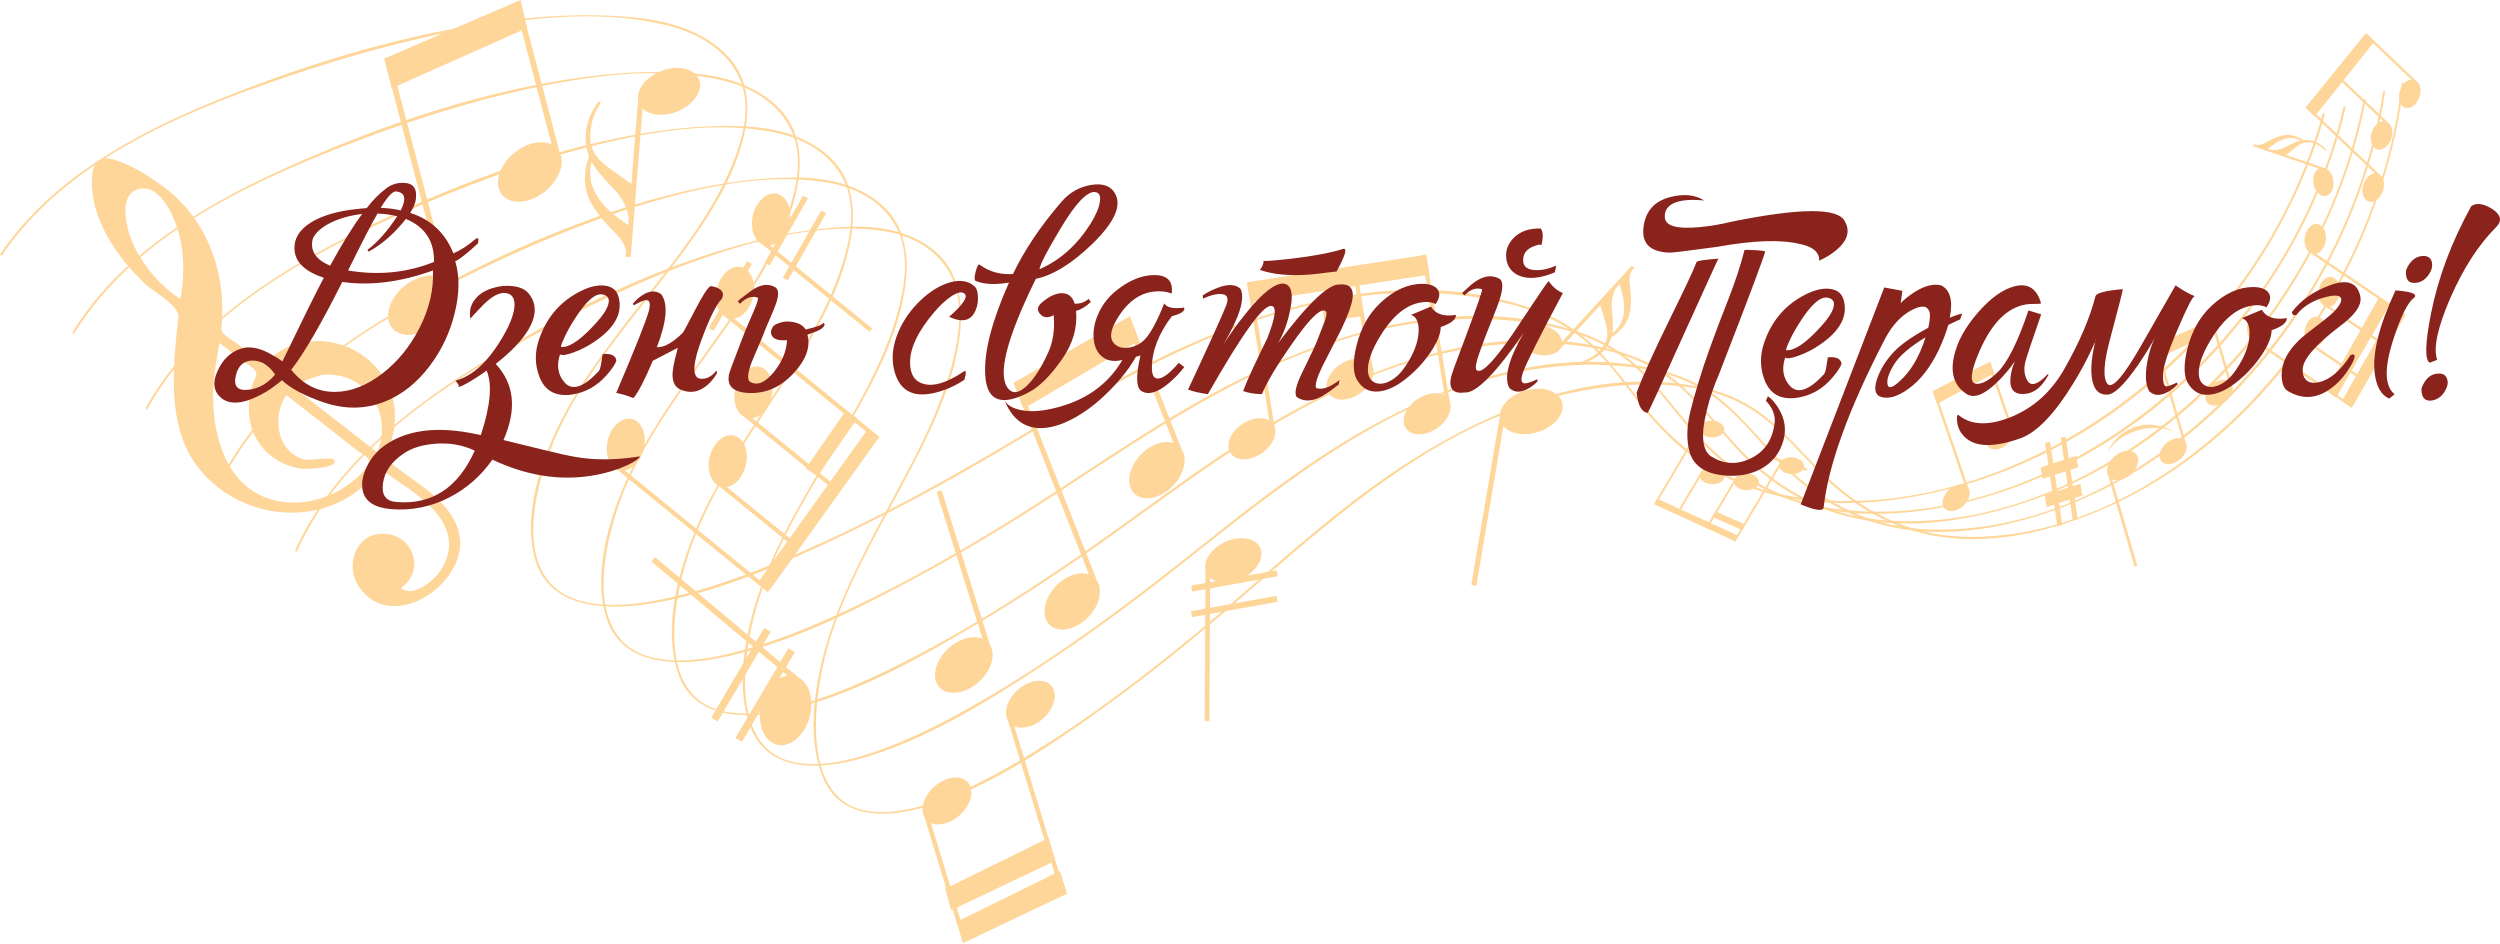 <svg width="1038" height="392" viewBox="0 0 1038 392" fill="none" xmlns="http://www.w3.org/2000/svg">
<path d="M156.57 187.752C145.089 178.81 133.579 169.907 122.083 160.986C120.874 159.723 132.91 155.722 134.311 155.594C139.434 155.131 144.718 156.543 148.943 159.398C158.285 165.712 160.865 177.809 156.57 187.752ZM152.739 193.393C145.592 202.918 132.901 209.119 120.776 208.642C93.229 207.577 86.509 178.116 88.954 156.369C89.483 151.682 90.296 147.042 91.118 142.409C94.476 144.902 97.737 147.511 101.016 150.087C103.509 152.043 107.618 153.395 106.114 156.6C103.603 161.941 102.846 167.732 103.57 173.545C105.005 184.923 114.476 193.624 126.102 194.706C127.51 194.842 141.368 194.238 138.666 190.878C137.549 189.494 128.276 191.424 125.912 190.689C114.685 187.191 112.945 172.542 118.899 164.041C125.079 168.897 131.289 173.734 137.493 178.571C140.945 181.267 144.389 183.963 147.827 186.659C150.36 188.652 155.058 190.315 152.739 193.393ZM75.158 122.934L74.766 124.069C66.016 118.195 59.026 109.98 54.916 100.418C52.517 94.854 48.571 79.895 58.377 78.332C66.405 77.062 71.617 88.694 73.54 94.498C76.566 103.637 76.627 113.51 75.158 122.934ZM190.211 219.791C186.359 207.788 173.146 200.757 163.672 193.335C159.803 190.3 159.808 190.551 161.459 186.169C162.451 183.532 163.199 180.81 163.614 178.039C164.389 172.844 164 167.506 162.183 162.54C154.329 141.153 125.473 133.924 109.661 151.304C105.837 148.282 101.954 145.345 98.089 142.385C96.505 141.168 91.685 138.774 91.914 136.48C92.568 129.874 92.388 123.187 91.283 116.638C88.672 101.109 80.638 86.704 67.555 77.315C61.307 72.829 54.172 68.12 46.604 66.101C39.219 64.139 37.956 70.719 38.123 76.572C38.58 92.334 49.026 107.236 60.203 117.848C63.834 121.299 74.696 126.803 74.08 131.952C73.181 139.429 72.372 146.944 72.192 154.465C71.86 168.401 73.489 183.057 82.518 194.416C101.311 218.079 139.431 219.934 157.541 194.395C167.475 201.906 184.289 210.329 186.285 223.718C187.111 229.253 184.965 234.688 181.325 238.892C178.333 242.34 171.114 247.896 166.4 244.153C176.499 237.46 172.09 222.565 160.046 221.642C147.875 220.716 143.004 234.5 148.924 243.447C162.899 264.568 196.912 240.674 190.211 219.791Z" fill="#FFD699"/>
<path fill-rule="evenodd" clip-rule="evenodd" d="M853.202 197.156C853.533 199.398 853.857 201.65 854.195 203.902C855.715 203.454 857.112 202.941 858.633 202.492C858.349 200.528 858.041 198.447 857.767 196.517L857.562 195.727C856.115 196.211 854.615 196.664 853.202 197.156ZM855.671 181.687L857.656 181.409C858.081 184.353 858.522 187.302 858.951 190.256C860.077 189.956 861.03 189.57 862.121 189.271C862.357 190.861 862.594 192.465 862.828 194.063C861.748 194.391 860.713 194.742 859.657 195.076C859.991 197.323 860.32 199.573 860.647 201.825C861.644 201.594 862.813 201.086 863.827 200.865C864.064 202.499 864.307 204.136 864.544 205.773C863.49 206.115 862.458 206.469 861.381 206.793C861.81 209.75 862.246 212.714 862.678 215.671L860.604 215.921C860.197 213.097 859.776 210.269 859.367 207.432C857.87 207.906 856.386 208.378 854.923 208.872C855.371 211.952 855.829 215.029 856.277 218.097L854.205 218.395C853.776 215.443 853.345 212.494 852.905 209.55C851.848 209.856 850.744 210.286 849.735 210.535C849.499 208.898 849.253 207.26 849.021 205.628C850.069 205.283 851.115 204.931 852.185 204.604C851.858 202.345 851.518 200.093 851.194 197.833C850.088 198.129 849.135 198.518 848.02 198.816C847.789 197.225 847.552 195.642 847.318 194.049C848.332 193.681 849.457 193.372 850.489 193.01C850.028 189.931 849.583 186.852 849.13 183.775L851.193 183.486C851.632 186.435 852.061 189.386 852.499 192.335C853.991 191.858 855.477 191.381 856.938 190.9C856.491 187.864 856.041 184.82 855.599 181.787L855.671 181.687Z" fill="#FFD699"/>
<path d="M669.511 138.36L669.522 137.861C669.984 134.662 669.497 131.447 669.233 128.23C669.005 125.472 669.354 122.485 670.946 119.603L672.404 118.021C673.416 121.24 674.419 124.619 674.341 127.961C674.283 131.33 673.593 135.034 669.511 138.36ZM668.749 140.916L669.088 139.982L670.027 139.386C672.357 137.736 674.437 135.494 675.577 133.136C676.763 130.674 677.106 128.011 677.153 125.474C677.202 122.994 676.941 120.408 676.666 117.917C676.459 116.088 676.55 114.318 677.484 112.48L678.54 111.335L677.459 110.382L648.601 141.811C648.242 139.029 645.322 136.31 641.256 135.264C636.368 134.01 631.689 135.646 630.792 138.923C629.912 142.198 633.152 145.885 638.042 147.14C642.38 148.26 646.553 147.098 648.054 144.535L664.419 126.708C665.032 128.84 665.682 130.82 666.302 132.919C667.234 136.104 668.214 139.632 666.166 143.01C664.02 146.553 660.42 148.886 657.464 149.904L656.831 150.308L658.663 150.315C660.543 149.624 662.375 148.679 664.08 147.292C666.485 145.326 668.019 142.998 668.749 140.916Z" fill="#FFD699"/>
<path d="M245.569 67.252L246.03 67.844C248.41 71.974 251.922 75.286 255.178 78.814C257.966 81.82 260.277 85.609 261.059 90.347L260.819 93.465C256.69 90.594 252.432 87.535 249.466 83.59C246.465 79.594 243.867 74.687 245.569 67.252ZM244.131 63.626L244.597 64.991L244.046 66.496C242.841 70.452 242.464 74.88 243.302 78.616C244.172 82.523 246.188 85.922 248.463 88.926C250.681 91.857 253.341 94.642 255.948 97.305C257.848 99.253 259.366 101.394 259.956 104.349L259.776 106.609L261.9 106.769L266.788 45.028C269.75 47.944 275.642 48.56 281.334 46.247C288.181 43.458 292.142 37.47 290.174 32.874C288.211 28.273 281.067 26.819 274.22 29.608C268.148 32.076 264.351 37.069 264.94 41.369L262.164 76.391C259.504 74.448 256.933 72.69 254.3 70.798C250.293 67.901 245.934 64.633 245.227 58.917C244.486 52.923 246.551 47.07 249.061 43.303L249.43 42.271C248.387 41.681 247.651 43.298 247.286 43.875C245.733 46.316 244.459 49.008 243.741 52.123C242.742 56.514 243.08 60.557 244.131 63.626Z" fill="#FFD699"/>
<path d="M738.807 192.468L719.872 224.471L720.581 224.874L738.823 194.049C739.355 195.545 741.306 196.719 743.694 196.843C746.563 196.983 748.969 195.54 749.07 193.621C749.177 191.697 746.926 190.019 744.057 189.87C741.519 189.745 739.333 190.875 738.807 192.468Z" fill="#FFD699"/>
<path d="M705.687 177.23L686.741 209.235L687.461 209.641L705.703 178.806C706.237 180.315 708.192 181.489 710.577 181.602C713.443 181.75 715.849 180.302 715.95 178.378C716.044 176.454 713.8 174.778 710.937 174.637C708.393 174.512 706.213 175.629 705.687 177.23Z" fill="#FFD699"/>
<path d="M720.03 199.165L708.682 218.344L709.405 218.748L720.049 200.741C720.58 202.243 722.54 203.417 724.92 203.537C727.784 203.676 730.192 202.236 730.296 200.313C730.397 198.39 728.156 196.713 725.291 196.565C722.743 196.442 720.567 197.559 720.03 199.165Z" fill="#FFD699"/>
<path d="M705.828 196.655L696.648 212.173L697.357 212.579L705.841 198.236C706.373 199.732 708.328 200.911 710.713 201.032C713.581 201.172 715.986 199.732 716.087 197.805C716.191 195.882 713.941 194.198 711.073 194.06C708.533 193.932 706.357 195.054 705.828 196.655Z" fill="#FFD699"/>
<path d="M688.413 207.192L721.68 222.395L720.536 224.793L687.261 209.591L688.413 207.192Z" fill="#FFD699"/>
<path d="M712.069 212.235L724.617 217.748L723.502 220.165L710.954 214.653L712.069 212.235Z" fill="#FFD699"/>
<path d="M736.105 189.627L750.415 194.51L750.054 195.517L735.741 190.631L736.105 189.627Z" fill="#FFD699"/>
<path d="M500.501 236.644L500.197 299.452L502.166 299.456L502.451 239.883C505.37 242.367 510.832 242.555 515.903 240.058C522.009 237.045 525.232 231.283 523.115 227.192C520.99 223.096 514.325 222.22 508.228 225.236C502.815 227.897 499.667 232.726 500.501 236.644Z" fill="#FFD699"/>
<path d="M494.548 243.152L530.051 236.757L530.526 239.237L495.02 245.63L494.548 243.152Z" fill="#FFD699"/>
<path d="M494.497 253.764L529.995 247.374L530.472 249.854L494.966 256.241L494.497 253.764Z" fill="#FFD699"/>
<path d="M331.527 281.256L272.033 231.367L270.466 233.145L326.906 280.467C322.234 281.142 317.745 285.941 316.117 292.518C314.158 300.422 317.084 307.894 322.655 309.207C328.223 310.531 334.327 305.184 336.285 297.272C338.018 290.257 335.908 283.591 331.527 281.256Z" fill="#FFD699"/>
<path d="M305.338 306.412L327.306 269.203L330.035 270.728L308.066 307.945L305.338 306.412Z" fill="#FFD699"/>
<path d="M295.285 297.974L317.252 260.755L319.981 262.293L298.006 299.507L295.285 297.974Z" fill="#FFD699"/>
<path d="M411.164 268.091L390.957 203.549L388.846 204.176L407.982 265.263C404.02 263.54 398.115 265.122 393.542 269.434C388.047 274.635 386.558 281.835 390.21 285.526C393.875 289.214 401.304 287.989 406.799 282.787C411.674 278.19 413.396 272.007 411.164 268.091Z" fill="#FFD699"/>
<path d="M987.925 72.39L959.187 45.035L958.495 45.725L986.04 71.954C984.1 72.109 982.126 73.975 981.281 76.645C980.263 79.848 981.268 83 983.519 83.681C985.788 84.365 988.444 82.322 989.454 79.112C990.35 76.267 989.663 73.468 987.925 72.39Z" fill="#FFD699"/>
<path d="M991.38 50.745L973.038 33.293L972.347 33.98L989.495 50.299C987.555 50.453 985.581 52.319 984.727 54.985C983.718 58.192 984.715 61.342 986.982 62.02C989.243 62.71 991.891 60.663 992.91 57.456C993.805 54.609 993.119 51.81 991.38 50.745Z" fill="#FFD699"/>
<path d="M1003.08 33.468L982.686 14.054L981.986 14.746L1001.19 33.023C999.252 33.185 997.277 35.044 996.433 37.708C995.415 40.919 996.42 44.068 998.671 44.754C1000.94 45.431 1003.6 43.388 1004.61 40.179C1005.5 37.335 1004.82 34.546 1003.08 33.468Z" fill="#FFD699"/>
<path d="M961.055 48.35L957.227 44.68L982.293 13.797L985.821 17.3L961.055 48.35Z" fill="#FFD699"/>
<path d="M455.454 241.071L423.773 160.63L421.746 161.397L452.115 238.495C448.084 237.071 442.378 239.023 438.18 243.588C433.131 249.084 432.172 256.283 436.05 259.668C439.919 263.055 447.145 261.35 452.193 255.859C456.673 250.98 457.921 244.77 455.454 241.071Z" fill="#FFD699"/>
<path d="M490.625 186.559L470.409 135.241L468.374 136.002L487.281 183.984C483.25 182.557 477.549 184.512 473.346 189.071C468.302 194.565 467.343 201.769 471.216 205.157C475.086 208.549 482.309 206.836 487.362 201.34C491.839 196.467 493.092 190.253 490.625 186.559Z" fill="#FFD699"/>
<path d="M424.964 169.722L420.769 158.971L469.178 131.257L472.923 141.424L424.964 169.722Z" fill="#FFD699"/>
<path d="M817.328 202.705L803.853 163.253L802.855 163.579L815.777 201.389C813.868 200.62 811.071 201.437 808.949 203.556C806.391 206.09 805.769 209.539 807.563 211.256C809.354 212.973 812.873 212.31 815.433 209.76C817.7 207.503 818.439 204.54 817.328 202.705Z" fill="#FFD699"/>
<path d="M835.496 177.171L826.896 152.006L825.899 152.329L833.95 175.857C832.039 175.085 829.242 175.905 827.122 178.02C824.559 180.559 823.94 184.013 825.728 185.722C827.523 187.436 831.046 186.765 833.599 184.226C835.865 181.979 836.613 179.006 835.496 177.171Z" fill="#FFD699"/>
<path d="M804.224 167.667L802.439 162.398L826.391 150.056L827.975 155.033L804.224 167.667Z" fill="#FFD699"/>
<path d="M418.478 299.122L440.082 369.897L441.867 369.372L421.157 301.531C424.504 303.011 429.514 301.716 433.404 298.081C438.094 293.717 439.4 287.628 436.323 284.486C433.245 281.344 426.953 282.333 422.265 286.693C418.113 290.57 416.623 295.794 418.478 299.122Z" fill="#FFD699"/>
<path d="M383.833 339.283L397.621 384.427L399.413 383.902L386.511 341.693C389.861 343.167 394.866 341.881 398.766 338.245C403.449 333.878 404.758 327.786 401.684 324.647C398.602 321.495 392.313 322.497 387.627 326.857C383.468 330.731 381.97 335.958 383.833 339.283Z" fill="#FFD699"/>
<path d="M440.153 361.624L443.008 371.089L399.764 391.623L397.254 382.698L440.153 361.624Z" fill="#FFD699"/>
<path d="M435.331 347.931L438.188 357.384L394.942 377.931L392.431 369.002L435.331 347.931Z" fill="#FFD699"/>
<path d="M959.639 105.272L998.217 131.315L998.803 130.499L961.639 105.412C963.59 104.92 965.283 102.69 965.67 99.827C966.139 96.388 964.55 93.337 962.133 93.025C959.713 92.71 957.359 95.252 956.89 98.686C956.469 101.738 957.672 104.475 959.639 105.272Z" fill="#FFD699"/>
<path d="M935.788 141.842L974.366 167.884L974.943 167.066L937.789 141.978C939.739 141.489 941.425 139.255 941.809 136.393C942.288 132.948 940.7 129.905 938.272 129.591C935.844 129.277 933.501 131.812 933.04 135.255C932.619 138.306 933.822 141.044 935.788 141.842Z" fill="#FFD699"/>
<path d="M965.392 127.234L988.513 142.839L989.1 142.019L967.393 127.367C969.346 126.881 971.036 124.64 971.423 121.782C971.892 118.341 970.307 115.295 967.876 114.981C965.459 114.672 963.113 117.202 962.643 120.637C962.223 123.694 963.425 126.426 965.392 127.234Z" fill="#FFD699"/>
<path d="M959.677 143.743L978.381 156.357L978.967 155.541L961.677 143.877C963.63 143.38 965.312 141.147 965.7 138.284C966.177 134.844 964.591 131.806 962.16 131.49C959.743 131.168 957.389 133.712 956.928 137.148C956.507 140.196 957.709 142.937 959.677 143.743Z" fill="#FFD699"/>
<path d="M994.353 127.684L998.789 130.7L976.445 169.412L972.335 166.498L994.353 127.684Z" fill="#FFD699"/>
<path d="M987.834 123.4L992.269 126.413L969.916 165.133L965.815 162.225L987.834 123.4Z" fill="#FFD699"/>
<path d="M622.686 173.163L610.876 242.865L612.977 243.208L624.199 176.947C626.885 180.098 632.686 181.213 638.544 179.391C645.595 177.197 650.055 171.582 648.512 166.852C646.961 162.122 639.996 160.066 632.943 162.265C626.696 164.213 622.484 168.839 622.686 173.163Z" fill="#FFD699"/>
<path d="M645.721 167.574C646.408 169.568 642.682 172.57 637.407 174.296C632.126 176.013 627.295 175.792 626.621 173.799C625.937 171.8 629.665 168.795 634.936 167.08C640.211 165.353 645.037 165.584 645.721 167.574Z" fill="#FFD699"/>
<path d="M907.541 183.701L896.108 144.324L895.114 144.604L906.074 182.341C904.219 181.498 901.445 182.179 899.25 184.16C896.626 186.546 895.86 189.911 897.536 191.683C899.212 193.442 902.71 192.938 905.344 190.552C907.676 188.434 908.535 185.556 907.541 183.701Z" fill="#FFD699"/>
<path d="M926.585 159.395L919.278 134.278L918.292 134.55L925.109 158.034C923.273 157.201 920.481 157.88 918.294 159.866C915.67 162.25 914.896 165.612 916.58 167.377C918.266 169.138 921.746 168.645 924.388 166.253C926.71 164.135 927.587 161.25 926.585 159.395Z" fill="#FFD699"/>
<path d="M896.276 148.675L894.753 143.409L918.876 132.347L920.2 137.306L896.276 148.675Z" fill="#FFD699"/>
<path d="M875.285 197.446L886.281 235.295L887.417 234.977L876.974 199.005C879.091 199.967 882.282 199.186 884.792 196.912C887.811 194.176 888.69 190.308 886.767 188.286C884.84 186.262 880.828 186.838 877.811 189.571C875.133 192.007 874.14 195.309 875.285 197.446Z" fill="#FFD699"/>
<path d="M885.542 189.289C886.364 190.14 885.223 192.516 882.983 194.604C880.739 196.695 878.258 197.695 877.43 196.848C876.604 196.005 877.743 193.629 879.984 191.541C882.214 189.45 884.712 188.45 885.542 189.289Z" fill="#FFD699"/>
<path d="M902 178.833C900.947 178.279 899.819 177.786 898.664 177.387C895.028 176.153 890.918 175.961 887.124 177.071C884.367 177.793 880.628 179.998 878.37 182.591C876.04 185.144 875.042 187.689 875.034 187.661C875.05 187.689 876.458 185.337 878.984 183.198C881.469 180.991 885.101 179.346 887.605 178.671C891.085 177.65 894.817 177.346 898.499 177.988C899.669 178.192 900.838 178.504 901.957 178.934L903.177 179.459L902 178.833Z" fill="#FFD699"/>
<path d="M316.275 101.301L361.009 137.756L362.151 136.414L319.717 101.847C323.176 101.298 326.466 97.683 327.602 92.778C328.972 86.886 326.72 81.368 322.57 80.447C318.417 79.533 313.946 83.565 312.574 89.46C311.359 94.68 312.995 99.608 316.275 101.301Z" fill="#FFD699"/>
<path d="M298.335 201.662L328.732 226.425L329.871 225.083L301.777 202.208C305.244 201.658 308.527 198.043 309.669 193.139C311.032 187.256 308.779 181.728 304.631 180.817C300.478 179.893 296.001 183.925 294.633 189.82C293.42 195.048 295.061 199.976 298.335 201.662Z" fill="#FFD699"/>
<path d="M256.014 194.794L318.676 245.853L319.823 244.519L259.453 195.327C262.913 194.778 266.202 191.165 267.337 186.272C268.714 180.379 266.455 174.854 262.307 173.94C258.154 173.019 253.683 177.05 252.311 182.945C251.096 188.173 252.732 193.101 256.014 194.794Z" fill="#FFD699"/>
<path d="M301.396 131.747L364.053 182.814L365.197 181.472L304.832 132.285C308.297 131.736 311.582 128.121 312.721 123.225C314.093 117.331 311.84 111.801 307.68 110.88C303.536 109.972 299.056 114.001 297.691 119.894C296.478 125.126 298.116 130.055 301.396 131.747Z" fill="#FFD699"/>
<path d="M309.035 173.135L346.599 203.737L347.741 202.403L312.477 173.669C315.937 173.12 319.221 169.504 320.363 164.613C321.735 158.72 319.478 153.192 315.326 152.279C311.174 151.358 306.706 155.391 305.329 161.285C304.117 166.515 305.755 171.443 309.035 173.135Z" fill="#FFD699"/>
<path d="M314.852 241.643L360.212 178.291L365.005 181.555L319.638 244.911L314.852 241.643Z" fill="#FFD699"/>
<path d="M334.552 194.479L351.172 170.49L356.014 173.686L339.385 197.67L334.552 194.479Z" fill="#FFD699"/>
<path d="M294.22 136.308L310.133 108.438L312.184 109.551L296.266 137.421L294.22 136.308Z" fill="#FFD699"/>
<path d="M317.492 109.113L333.412 81.242L335.463 82.344L319.537 110.227L317.492 109.113Z" fill="#FFD699"/>
<path d="M325.056 115.275L340.974 87.404L343.022 88.513L327.099 116.393L325.056 115.275Z" fill="#FFD699"/>
<path d="M955.191 58.308L954.871 58.438C952.733 58.984 950.837 60.105 948.875 61.091C947.205 61.934 945.246 62.496 943.022 62.288L941.645 61.824C943.414 60.386 945.285 58.91 947.39 58.098C949.531 57.27 952.047 56.72 955.191 58.308ZM956.982 58.115L956.316 58.149L955.701 57.744C954.065 56.767 952.12 56.1 950.333 56.023C948.484 55.948 946.725 56.425 945.107 57.049C943.536 57.666 941.977 58.484 940.472 59.286C939.383 59.885 938.252 60.279 936.853 60.197L935.856 59.86L935.538 60.75L962.743 69.959C961.083 70.892 960.126 73.341 960.515 76.05C960.984 79.306 963.219 81.686 965.505 81.378C967.795 81.064 969.282 78.166 968.811 74.918C968.402 72.028 966.598 69.833 964.596 69.584L949.171 64.365C950.349 63.448 951.435 62.548 952.594 61.638C954.354 60.251 956.327 58.766 958.97 59.12C961.751 59.502 964.156 61.058 965.55 62.569L965.972 62.843L965.499 61.74C964.587 60.792 963.518 59.94 962.201 59.272C960.337 58.332 958.491 58.019 956.982 58.115Z" fill="#FFD699"/>
<path d="M186.734 118.503L162.571 26.502L160.247 27.084L183.412 115.27C179.187 113.211 172.687 114.631 167.492 119.111C161.25 124.496 159.258 132.26 163.051 136.45C166.845 140.64 174.986 139.669 181.226 134.285C186.767 129.509 188.954 122.868 186.734 118.503Z" fill="#FFD699"/>
<path d="M232.361 63.203L216.947 4.519L214.618 5.1L229.04 59.966C224.815 57.912 218.318 59.339 213.128 63.812C206.876 69.202 204.885 76.958 208.682 81.158C212.479 85.348 220.615 84.376 226.854 78.999C232.4 74.205 234.585 67.567 232.361 63.203Z" fill="#FFD699"/>
<path d="M162.692 36.603L159.502 24.311L216.124 0L218.894 11.603L162.692 36.603Z" fill="#FFD699"/>
<path d="M565.436 131.28L549.956 133.663L548.615 125.377L564.095 123.007L565.436 131.28Z" fill="#FFD699"/>
<path d="M529.172 177.138L519.575 117.757L517.88 118.014L527.023 174.606C524.159 172.86 519.429 173.45 515.415 176.302C510.6 179.719 508.639 185.118 511.056 188.36C513.465 191.594 519.331 191.438 524.153 188.019C528.436 184.976 530.448 180.389 529.172 177.138Z" fill="#FFD699"/>
<path d="M601.933 166.761L592.061 105.664L590.367 105.922L599.788 164.238C596.919 162.496 592.188 163.084 588.183 165.935C583.358 169.352 581.401 174.756 583.81 177.991C586.224 181.227 592.093 181.072 596.913 177.644C601.19 174.614 603.211 170.021 601.933 166.761Z" fill="#FFD699"/>
<path d="M569.903 152.36L563.234 111.115L561.528 111.38L567.754 149.838C564.888 148.087 560.151 148.671 556.149 151.521C551.326 154.952 549.364 160.34 551.779 163.582C554.194 166.816 560.065 166.66 564.884 163.241C569.156 160.204 571.174 155.61 569.903 152.36Z" fill="#FFD699"/>
<path d="M593.503 114.035L519.083 125.465L517.748 117.187L592.171 105.756L593.503 114.035Z" fill="#FFD699"/>
<path d="M123.134 229.199C142.011 187.254 182.744 160.538 220.36 139.874C243.018 127.431 266.404 116.217 290.626 107.746C314.301 99.465 341.198 92.307 366.151 95.799C378.095 97.483 389.825 103.513 395.279 115.31C399.908 125.309 398.465 137.525 396.056 148.013C390.78 170.983 378.79 191.905 367.852 212.315C356.672 233.206 345.476 254.531 340.424 278.07C337.412 292.089 336.08 308.764 341.446 322.298C349.125 341.686 370.664 339.413 386.583 334.251C411.988 326.011 435.425 310.146 457.296 294.47C475.994 281.069 494.015 266.596 511.512 251.492C545.23 222.394 578.644 191.904 619.2 174.048C643.825 163.219 671.208 157.52 697.713 160.336C709.994 161.648 721.257 165.261 731.322 172.805C739.812 179.146 746.853 187.427 754.255 195.05C768.942 210.183 785.924 220.172 806.539 223.01C827.765 225.926 849.629 221.009 869.515 212.922C938.989 184.649 988.998 111.294 998.152 34.295L997.327 34.285C991.457 83.735 969.075 130.092 935.779 165.532C904.604 198.72 860.396 224.142 815.471 222.866C792.18 222.196 772.302 212.058 755.739 195.346C748.739 188.282 742.188 180.741 734.617 174.329C726.469 167.434 717.38 163.171 707.148 160.965C658.444 150.477 608.395 173.969 568.877 202.817C543.145 221.588 519.917 243.774 495.284 264.06C474.039 281.559 452.015 298.208 428.745 312.537C417.097 319.716 405.037 326.31 392.39 331.248C382.697 335.027 372.081 338.103 361.713 336.941C331.672 333.603 337.744 289.419 343.639 268.577C350.439 244.546 363.265 222.856 374.792 201.099C384.69 182.413 395.221 162.246 398.293 140.849C399.613 131.633 399.432 122.292 395.525 113.835C391.396 104.909 382.804 99.518 374.096 96.694C363.919 93.403 352.787 93.791 342.269 94.847C329.47 96.119 316.816 98.884 304.403 102.447C266.685 113.254 229.981 131.802 196.384 152.939C166.964 171.444 137.469 195.325 122.432 228.752L123.134 229.199Z" fill="#FFD699"/>
<path d="M91.944 200.181C112.569 158.94 154.975 133.749 194.007 114.488C217.515 102.896 241.727 92.556 266.698 84.994C291.106 77.59 318.758 71.433 344.078 75.868C356.197 77.992 367.964 84.46 373.127 96.457C377.507 106.626 375.638 118.782 372.84 129.179C366.694 151.948 353.777 172.417 341.961 192.425C329.867 212.889 317.751 233.795 311.818 257.15C308.284 271.044 306.378 287.667 311.397 301.4C318.586 321.071 340.613 319.594 357.011 315.033C383.185 307.741 407.602 292.748 430.415 277.893C449.916 265.196 468.765 251.393 487.105 236.948C522.429 209.112 557.503 179.882 599.441 163.538C624.902 153.619 652.998 148.942 679.926 152.757C692.405 154.528 703.764 158.558 713.77 166.474C722.21 173.138 729.111 181.675 736.411 189.574C750.885 205.247 767.868 215.868 788.778 219.474C810.318 223.184 832.771 219.084 853.309 211.737C925.073 186.056 978.481 114.585 990.359 37.942L989.517 37.891C981.883 87.116 957.536 132.631 922.436 166.824C889.544 198.847 843.642 222.613 797.893 219.657C774.174 218.13 754.24 207.245 737.917 189.92C731.007 182.597 724.588 174.817 717.078 168.12C709.006 160.915 699.877 156.317 689.518 153.732C640.222 141.424 588.417 163.057 547.192 190.417C520.338 208.229 495.926 229.551 470.147 248.912C447.902 265.615 424.911 281.439 400.71 294.893C388.599 301.642 376.091 307.786 363.034 312.244C353.026 315.667 342.105 318.336 331.578 316.806C301.068 312.341 308.711 268.388 315.417 247.763C323.142 224.005 336.934 202.789 349.404 181.462C360.111 163.155 371.511 143.378 375.351 122.103C377.005 112.942 377.128 103.586 373.428 94.988C369.512 85.909 360.93 80.207 352.148 77.062C341.881 73.383 330.524 73.36 319.768 74.009C306.676 74.814 293.689 77.108 280.914 80.205C242.108 89.604 204.083 106.784 169.137 126.66C138.535 144.064 107.681 166.838 91.242 199.699L91.944 200.181Z" fill="#FFD699"/>
<path d="M61.108 170.001C83.506 129.536 127.56 105.928 167.987 88.131C192.331 77.413 217.356 67.985 243.062 61.35C268.183 54.869 296.576 49.739 322.239 55.114C334.528 57.682 346.298 64.59 351.168 76.778C355.299 87.105 352.991 99.204 349.79 109.492C342.773 132.024 328.932 152.007 316.219 171.566C303.218 191.574 290.175 212.027 283.356 235.149C279.291 248.917 276.801 265.461 281.462 279.389C288.139 299.323 310.647 298.669 327.508 294.713C354.431 288.402 379.811 274.327 403.562 260.325C423.857 248.35 443.533 235.256 462.704 221.498C499.63 194.982 536.354 167.067 579.648 152.293C605.927 143.326 634.72 139.7 662.045 144.512C674.701 146.74 686.151 151.196 696.089 159.487C704.469 166.464 711.225 175.255 718.403 183.426C732.642 199.641 749.598 210.888 770.79 215.279C792.63 219.791 815.654 216.521 836.827 209.946C910.832 186.947 967.632 117.47 982.285 41.299L981.424 41.218C972.019 90.138 945.696 134.744 908.778 167.625C874.203 198.405 826.621 220.452 780.079 215.798C755.956 213.391 736 201.765 719.921 183.821C713.132 176.245 706.835 168.231 699.413 161.266C691.417 153.76 682.264 148.817 671.788 145.845C621.95 131.705 568.431 151.393 525.486 177.213C497.532 194.026 471.944 214.427 445.018 232.829C421.797 248.7 397.837 263.662 372.718 276.22C360.155 282.498 347.197 288.183 333.74 292.153C323.426 295.201 312.204 297.473 301.521 295.535C270.572 289.936 279.818 246.272 287.333 225.916C295.994 202.441 310.756 181.74 324.171 160.884C335.691 142.976 347.97 123.636 352.588 102.512C354.581 93.405 355.012 84.059 351.523 75.327C347.833 66.103 339.273 60.083 330.425 56.605C320.08 52.548 308.504 52.099 297.517 52.353C284.149 52.661 270.838 54.475 257.711 57.094C217.839 65.042 178.512 80.793 142.233 99.373C110.46 115.631 78.252 137.254 60.41 169.496L61.108 170.001Z" fill="#FFD699"/>
<path d="M30.675 138.684C54.846 99.06 100.538 77.092 142.335 60.806C167.505 51.004 193.32 42.504 219.747 36.825C245.573 31.288 274.681 27.221 300.663 33.548C313.106 36.574 324.875 43.925 329.439 56.29C333.308 66.767 330.557 78.772 326.953 88.937C319.051 111.215 304.283 130.672 290.679 149.755C276.765 169.28 262.788 189.244 255.068 212.11C250.476 225.715 247.384 242.164 251.676 256.257C257.818 276.446 280.786 276.622 298.107 273.306C325.757 268.002 352.1 254.864 376.768 241.754C397.86 230.54 418.34 218.181 438.339 205.132C476.861 180.008 515.218 153.459 559.835 140.304C586.928 132.316 616.394 129.772 644.093 135.605C656.919 138.309 668.437 143.186 678.303 151.844C686.609 159.132 693.204 168.173 700.248 176.611C714.223 193.352 731.14 205.236 752.605 210.412C774.713 215.733 798.292 213.328 820.092 207.546C896.28 187.312 956.491 119.965 973.948 44.347L973.065 44.231C961.86 92.799 933.55 136.411 894.822 167.913C858.566 197.405 809.339 217.669 762.044 211.281C737.534 207.961 717.578 195.596 701.782 177.07C695.11 169.236 688.964 160.994 681.623 153.746C673.722 145.939 664.553 140.656 653.973 137.297C603.642 121.301 548.427 138.993 503.806 163.212C474.752 178.972 447.991 198.412 419.942 215.808C395.746 230.808 370.821 244.874 344.804 256.496C331.786 262.308 318.388 267.509 304.542 270.977C293.925 273.645 282.411 275.485 271.587 273.156C240.223 266.402 251.098 223.1 259.433 203.01C269.036 179.862 284.764 159.729 299.136 139.366C311.469 121.896 324.62 103.02 330.036 82.065C332.362 73.042 333.117 63.711 329.847 54.848C326.391 45.487 317.869 39.142 308.963 35.346C298.552 30.899 286.761 30.024 275.557 29.871C261.919 29.676 248.285 30.99 234.822 33.116C193.919 39.582 153.307 53.868 115.707 71.08C82.782 86.163 49.24 106.57 29.979 138.143L30.675 138.684Z" fill="#FFD699"/>
<path d="M0.694 106.221C26.642 67.515 73.947 47.258 117.088 32.532C143.075 23.665 169.67 16.13 196.798 11.446C223.304 6.861 253.111 3.882 279.39 11.181C291.97 14.672 303.722 22.463 307.967 34.991C311.559 45.613 308.359 57.514 304.346 67.539C295.56 89.514 279.861 108.43 265.36 127.003C250.529 145.993 235.622 165.434 226.994 188.007C221.866 201.444 218.171 217.78 222.077 232.029C227.674 252.436 251.075 253.47 268.842 250.8C297.207 246.523 324.49 234.384 350.075 222.187C371.941 211.765 393.231 200.165 414.045 187.871C454.152 164.181 494.12 139.072 540.043 127.585C567.922 120.606 598.039 119.159 626.081 126.031C639.067 129.208 650.646 134.512 660.421 143.535C668.644 151.135 675.07 160.424 681.974 169.117C695.669 186.374 712.51 198.886 734.222 204.859C756.58 211.016 780.696 209.482 803.113 204.513C881.446 187.127 945.047 122.043 965.336 47.089L964.453 46.944C951.417 95.083 921.128 137.626 880.601 167.673C842.665 195.807 791.815 214.242 743.813 206.09C718.94 201.86 699.006 188.754 683.527 169.629C676.977 161.558 670.982 153.083 663.744 145.56C655.935 137.459 646.781 131.841 636.105 128.092C585.323 110.215 528.461 125.85 482.168 148.393C452.036 163.068 424.103 181.513 394.936 197.852C369.776 211.948 343.904 225.089 317.002 235.73C303.539 241.062 289.71 245.763 275.483 248.712C264.574 250.981 252.774 252.394 241.815 249.66C210.069 241.734 222.585 198.843 231.74 179.073C242.301 156.29 259.005 136.743 274.322 116.928C287.476 99.914 301.512 81.532 307.717 60.783C310.391 51.846 311.469 42.543 308.428 33.563C305.213 24.074 296.735 17.421 287.785 13.29C277.317 8.458 265.333 7.135 253.914 6.561C240.023 5.863 226.08 6.673 212.283 8.297C170.379 13.239 128.501 25.998 89.609 41.816C55.545 55.659 20.68 74.815 0 105.661L0.694 106.221Z" fill="#FFD699"/>
<path fill-rule="evenodd" clip-rule="evenodd" d="M645.574 113.082C639.786 115.506 634.999 116.024 631.214 114.64C627.916 113.369 625.994 111.06 625.449 107.713C624.945 104.421 625.901 101.507 628.313 98.965C631.049 96.078 634.847 94.722 639.709 94.896C640.712 96.107 640.807 98.446 639.994 101.91C639.743 101.332 638.544 101.507 636.39 102.429C634.107 103.411 632.81 104.912 632.498 106.933C631.979 110.166 633.537 111.897 637.169 112.128C639.952 112.302 642.914 111.696 646.056 110.309C646.158 110.368 645.996 111.291 645.574 113.082ZM596.063 126.244C594.131 125.262 591.718 125.119 588.818 125.811C582.977 127.139 577.595 131.93 572.668 140.186C569.81 145.035 568.25 149.134 567.988 152.483C567.775 155.427 568.533 157.446 570.26 158.544C571.944 159.582 573.995 159.582 576.408 158.544C578.969 157.39 581.242 155.37 583.229 152.483C586.904 147.172 588.833 142.234 589.016 137.674C589.143 133.749 588.089 131.44 585.851 130.747L594.141 127.283C595.961 130.401 599.403 131.556 604.468 130.747C604.576 131.208 604.391 131.786 603.917 132.479C602.941 133.749 601.033 134.846 598.188 135.77C598.224 138.426 596.879 141.831 594.149 145.988C591.361 150.145 588.048 153.782 584.21 156.899C580.007 160.307 576.126 162.181 572.571 162.527C568.462 162.989 565.326 161.23 563.16 157.245C561.672 154.185 561.713 149.511 563.283 143.217C565.085 136.058 568.38 130.227 573.167 125.724C578.791 120.469 584.575 117.843 590.521 117.843C593.407 117.843 595.472 118.537 596.718 119.923C598.073 121.538 597.856 123.646 596.063 126.244ZM554.912 112.735C554.681 112.735 553.401 112.879 551.073 113.168C548.194 113.572 545.605 113.86 543.307 114.034C535.243 114.611 528.492 113.947 523.057 112.042C523.984 111.175 524.532 109.877 524.707 108.145C523.948 108.607 527.886 108.347 536.521 107.365C545.647 106.268 552.641 104.941 557.505 103.383C558.957 102.92 558.955 104.334 557.495 107.625C557.027 108.723 556.448 109.906 555.764 111.175C555.166 112.33 554.882 112.849 554.912 112.735ZM532.957 117.756C536.139 118.162 537.071 121.683 535.754 128.322C534.673 133.864 532.979 138.569 530.671 142.439C543.137 125.869 551.69 117.756 556.33 118.102C560.277 117.815 562.041 119.633 561.624 123.56C561.282 126.562 559.626 131.122 556.659 137.242L549.029 152.136C546.66 157.102 545.826 160.102 546.529 161.143C549.026 161.951 552.243 160.825 556.18 157.765L555.844 159.67C555.581 159.785 554.746 160.421 553.34 161.576C551.761 162.73 550.388 163.654 549.22 164.346C545.328 166.599 541.901 166.885 538.944 165.213C537.255 164.404 537.612 161.345 540.018 156.033C540.454 155.053 541.617 152.656 543.504 148.846C545.031 145.729 546.144 143.303 546.838 141.571C549.031 135.971 550.183 132.97 550.291 132.566C551.057 130.14 550.862 128.928 549.707 128.928C547.475 128.639 543.026 133.287 536.357 142.87C530.198 151.645 526.06 158.574 523.947 163.654C520.903 163.596 518.306 163.163 516.156 162.355C517.507 158.602 520.85 151.301 526.184 140.445C529.663 131.556 530.198 127.081 527.789 127.023C524.36 126.676 515.603 138.889 501.518 163.654C498.122 163.192 495.376 162.557 493.283 161.748C502.365 142.294 507.671 130.573 509.2 126.59C510.263 123.705 509.511 122.202 506.943 122.087C504.895 121.971 502.417 122.607 499.505 123.993L499.334 122.693C501.175 121.423 503.184 120.384 505.364 119.576C509.812 117.843 513.042 117.96 515.058 119.923C517.08 123.79 514.735 131.469 508.018 142.956C510.721 138.685 513.8 134.414 517.255 130.14C524.091 121.653 529.322 117.526 532.957 117.756ZM431.593 111.782C440.088 108.086 447.136 101.822 452.737 92.99C454.965 89.41 456.268 86.38 456.646 83.899C457.068 81.244 456.37 79.858 454.556 79.74C451.21 79.51 446.435 84.62 440.229 95.067C434.725 104.19 431.847 109.762 431.593 111.782ZM406.73 109.877C410.676 112.822 415.293 114.12 420.582 113.773C425.305 103.901 431.986 93.942 440.624 83.899C444.058 79.914 448.186 77.546 453.005 76.796C457.899 75.989 461.219 77.171 462.968 80.347C465.834 85.371 462.735 92.297 453.673 101.13C445.168 109.386 437.307 114.265 430.092 115.765C417.944 140.416 414.085 155.572 418.515 161.23C420.406 163.654 423.009 163.308 426.328 160.19C429.426 157.245 432.404 152.597 435.259 146.247C437.26 141.802 438.001 136.665 437.485 130.832C435.166 132.161 433.3 132.017 431.886 130.401C430.4 128.842 430.659 127.224 432.666 125.551C435.803 122.895 438.625 121.625 441.134 121.741C443.601 121.799 445.292 123.242 446.21 126.07C448.429 126.186 450.368 125.523 452.026 124.079L452.89 125.378C451.01 127.224 448.974 128.467 446.782 129.101C447.408 136.029 445.477 142.697 440.988 149.105C436.203 155.975 431.596 160.565 427.167 162.873C423.107 165.015 419.728 166.093 417.029 166.11C425.195 186.557 445.601 175.89 456.86 165.82C463.403 159.931 468.33 154.041 471.64 148.153L473.534 147.547C471.518 156.15 471.688 161.114 474.046 162.44C476.945 164.115 480.748 162.962 485.451 158.978C487.841 156.957 489.929 154.764 491.719 152.396L489.412 150.665C485.726 154.936 482.895 157.102 480.917 157.158C479.154 157.275 478.27 155.831 478.267 152.829C478.249 145.785 481.013 138.598 486.556 131.265C490.457 130.287 492.159 129.101 491.664 127.715C487.238 128.293 484.478 127.715 483.382 125.985C480.209 133.951 477.359 139.088 474.836 141.398C473.222 142.9 471.321 143.852 469.133 144.256C467.005 144.66 465.219 144.428 463.776 143.563C460.15 141.37 460.568 137.011 465.03 130.486C468.928 124.773 473.667 121.625 479.25 121.047C482.041 120.759 484.446 121.047 486.465 121.914C487.175 116.892 484.862 114.323 479.525 114.208C474.461 114.148 469.306 116.141 464.068 120.183C460.585 122.839 457.95 126.099 456.164 129.968C454.511 133.547 453.814 137.011 454.072 140.358C454.312 143.765 455.45 146.306 457.485 147.98C459.645 149.827 462.487 150.318 466.008 149.451C459.919 159.901 450.265 166.628 437.047 169.63C431.569 170.899 426.882 171.044 422.988 170.062C420.001 169.294 417.991 167.977 416.962 166.11C412.062 166.108 409.423 162.577 409.049 155.514C408.542 145.988 411.839 133.26 418.937 117.323C413.131 118.306 408.518 118.075 405.092 116.632C404.522 116.4 404.515 115.13 405.076 112.822C405.695 110.512 406.246 109.529 406.73 109.877ZM394.088 131.527C399.894 126.445 402.023 123.242 400.473 121.914C399.395 120.992 397.599 121.336 395.087 122.953C392.705 124.511 390.203 126.85 387.579 129.968C381.221 137.53 377.984 144.227 377.863 150.057C377.741 155.253 379.649 158.372 383.585 159.41C387.72 160.565 393.125 158.919 399.803 154.474C401.149 153.32 401.355 154.387 400.415 157.679C396.34 160.393 392.063 162.24 387.587 163.221C378.63 165.185 373.163 161.892 371.18 153.348C370.07 148.441 370.675 143.274 372.996 137.848C375.045 132.998 378.126 128.61 382.239 124.685C386.261 120.874 390.333 118.393 394.453 117.238C398.819 116.024 402.265 116.632 404.79 119.057C405.486 119.691 405.895 120.962 406.021 122.867C406.173 124.887 405.9 126.763 405.204 128.495C403.432 133.171 399.727 134.182 394.088 131.527ZM638.505 158.198C637.356 159.468 636.002 160.537 634.443 161.402C631.264 163.134 628.668 163.02 626.654 161.056C624.337 156.783 626.357 149.134 632.718 138.107C621.026 155.023 612.86 163.308 608.22 162.962C603.487 163.596 601.548 161.576 602.396 156.899C602.59 155.746 604.421 150.634 607.889 141.571C613.166 127.484 615.662 120.327 615.376 120.096C612.879 119.287 610.425 120.151 608.012 122.693L607.078 121.653L609.038 119.837C610.287 118.622 611.473 117.642 612.598 116.892C616.193 114.467 619.476 114.061 622.449 115.679C624.179 116.545 624.204 119.576 622.522 124.773C621.928 126.562 621.027 128.957 619.818 131.959C618.112 136.173 617.145 138.598 616.916 139.233C614.93 144.486 613.744 147.835 613.358 149.279C612.464 152.396 612.595 153.954 613.749 153.954C615.993 154.416 620.858 149.192 628.342 138.281C629.676 136.318 632.524 132.046 636.885 125.465C639.898 120.905 641.921 117.988 642.953 116.718C644.77 119.2 646.753 120.845 648.904 121.653C639.389 139.492 633.897 150.404 632.424 154.387C631.364 157.275 631.486 158.862 632.795 159.151C633.672 159.324 635.465 158.776 638.173 157.504L638.505 158.198ZM1026.07 85.582C1028.26 84.082 1031.19 84.487 1034.84 86.796C1038.46 89.221 1038.97 91.733 1036.37 94.329C1029.04 101.661 1022.66 111.564 1017.24 124.032C1012.01 136.213 1010.24 144.672 1011.91 149.405L1008.82 150.617C1006.72 149.405 1006.9 142.593 1009.36 130.181C1012.29 115.345 1017.86 100.478 1026.07 85.582ZM998.981 112.341C999.318 111.303 999.849 110.292 1000.57 109.309C1002.1 107.29 1003.99 106.28 1006.24 106.28C1008.02 106.28 1009.15 107.029 1009.62 108.532C1010.01 109.86 1009.88 111.216 1009.22 112.602C1007.71 115.661 1005.57 117.279 1002.81 117.45C999.976 117.681 998.7 115.978 998.981 112.341ZM994.613 120.568C996.429 120.684 998.106 120.885 999.646 121.175C1002.71 121.809 1003.54 122.676 1002.15 123.772C999.533 125.793 996.625 131.797 993.429 141.784C989.894 153.042 990.16 160.346 994.227 163.694L992.008 165.513C988.799 164.128 986.81 160.778 986.039 155.467C984.833 147.038 987.693 135.406 994.613 120.568ZM969.015 129.487C971.532 126.776 972.504 124.869 971.932 123.772C971.501 122.791 970.05 122.503 967.573 122.906C961.49 124.061 956.782 126.66 953.448 130.701C952.401 131.163 951.78 130.788 951.584 129.574C955.251 124.725 960.391 121.059 967.002 118.577C974.53 115.692 978.875 117.25 980.037 123.254C980.636 126.832 977.712 130.96 971.263 135.637C961.37 143.256 956.312 149.088 956.097 153.129C955.971 155.322 956.519 156.94 957.742 157.98C958.938 158.902 960.543 159.162 962.556 158.759C967.337 157.719 971.814 153.938 975.987 147.414C977.15 146.953 977.702 147.155 977.644 148.021C977.597 149.059 976.838 150.703 975.368 152.955C973.718 155.669 971.772 157.98 969.528 159.884C963.062 165.484 956.544 166.32 949.977 162.396C948.334 161.414 947.462 159.392 947.359 156.335C947.255 153.274 947.978 150.358 949.528 147.586C951.392 144.296 954.248 141.179 958.097 138.234C963.964 133.79 967.603 130.873 969.015 129.487ZM941.035 127.582C939.104 126.602 936.689 126.457 933.788 127.15C927.949 128.478 922.567 133.269 917.641 141.525C914.782 146.374 913.222 150.473 912.959 153.822C912.747 156.766 913.504 158.788 915.232 159.884C916.917 160.923 918.965 160.923 921.38 159.884C923.94 158.73 926.214 156.709 928.2 153.822C931.874 148.51 933.804 143.573 933.988 139.013C934.116 135.086 933.06 132.778 930.822 132.086L939.11 128.622C940.93 131.739 944.373 132.893 949.438 132.086C949.546 132.549 949.361 133.125 948.888 133.818C947.913 135.086 946.002 136.185 943.156 137.109C943.196 139.765 941.85 143.171 939.119 147.327C936.332 151.483 933.02 155.121 929.181 158.237C924.978 161.645 921.098 163.519 917.542 163.866C913.435 164.33 910.298 162.568 908.132 158.585C906.642 155.526 906.684 150.848 908.256 144.556C910.059 137.398 913.355 131.567 918.138 127.062C923.76 121.809 929.544 119.182 935.492 119.182C938.378 119.182 940.443 119.876 941.689 121.26C943.046 122.878 942.828 124.986 941.035 127.582ZM881.396 120.048C881.32 120.973 879.543 127.93 876.062 140.919C873.371 150.964 873.063 157.17 875.145 159.538C877.245 161.385 881.905 155.956 889.118 143.256C898.389 126.977 903.113 118.721 903.29 118.49C906.511 120.684 909.198 122.185 911.349 122.992C910.648 122.589 908.295 127.062 904.29 136.417C900.162 145.999 898.09 152.437 898.074 155.727C898.051 158.614 898.441 160.172 899.245 160.402C899.775 160.577 901.301 160.056 903.821 158.844L904.153 159.538C903.006 160.807 901.649 161.876 900.091 162.742C896.971 164.474 894.375 164.357 892.303 162.396C890.835 159.682 890.577 155.697 891.522 150.444C892.308 145.999 893.524 142.333 895.162 139.448C892.893 143.603 890.344 147.731 887.516 151.829C881.78 160.085 877.472 164.098 874.589 163.866C871.298 163.866 869.295 161.645 868.583 157.199C867.922 152.984 868.476 147.469 870.244 140.66C870.428 140.832 869.628 142.738 867.848 146.374C865.763 150.703 863.441 154.946 860.885 159.104C853.181 171.689 845.953 179.281 839.192 181.878C827.44 186.093 819.401 185.719 815.074 180.754C813.66 179.138 812.835 177.26 812.599 175.124C812.376 173.162 812.544 172.208 813.107 172.267C818.254 176.539 825.407 176.886 834.562 173.305C844.187 169.496 851.747 162.713 857.249 152.955C863.496 141.93 867.776 131.884 870.088 122.821C870.832 121.55 874.602 120.627 881.396 120.048ZM847.432 125.937C847.385 126.111 846.409 126.198 844.504 126.198C842.096 126.138 839.856 126.515 837.793 127.324C830.659 130.036 824.792 137.599 820.195 150.012C817.854 156.592 818.23 159.71 821.327 159.363C823.64 159.133 826.316 157.545 829.358 154.601C833.484 150.617 837.773 142.045 842.225 128.882L847.498 130.527C843.711 141.439 841.536 147.932 840.979 150.012C840.205 152.898 840.412 155.467 841.598 157.719C843.061 160.664 845.962 159.855 850.301 155.292L850.578 155.554C847.936 160.461 844.772 163.117 841.083 163.519C836.499 164.041 834.379 161.933 834.725 157.199C834.894 154.832 835.509 152.437 836.562 150.012C834.473 153.071 832.062 155.929 829.328 158.585C823.923 163.895 819.663 165.57 816.552 163.606C811.528 160.374 809.761 155.236 811.244 148.193C812.538 142.072 815.851 135.954 821.188 129.835C826.447 123.772 831.559 120.107 836.518 118.837C842.084 117.45 845.722 119.818 847.432 125.937ZM786.421 151.31C784.161 155.006 783.265 157.806 783.737 159.71C784.22 161.789 786.461 160.749 790.461 156.592C794.242 152.609 797.25 147.097 799.484 140.053C792.931 144.036 788.578 147.789 786.421 151.31ZM782.341 119.356L789.851 120.742L789.175 125.852C790.688 124.292 792.526 122.821 794.687 121.435C798.951 118.663 802.707 117.681 805.954 118.49C809.731 120.338 810.929 124.812 809.545 131.913C811.436 131.105 813.149 130.527 814.685 130.181L813.862 132.605C812.496 133.183 810.844 133.961 808.906 134.943C808.164 137.714 806.875 141.122 805.042 145.163C801.502 152.551 797.241 158.007 792.256 161.53C788.249 164.415 784.736 165.57 781.716 164.992C778.637 164.415 777.845 161.876 779.341 157.373C780.699 153.389 782.993 149.664 786.232 146.201C789.219 143.027 794.021 139.65 800.637 136.07C801.345 132.778 801.5 130.585 801.102 129.487C800.253 126.832 797.777 126.602 793.667 128.795C789.238 131.105 785.528 135.148 782.538 140.919C767.603 169.726 759.143 192.993 757.166 210.714C756.948 212.391 753.772 211.958 747.641 209.418L782.341 119.356ZM741.842 145.422C745.26 145.594 750.053 142.246 756.225 135.376C758.92 132.432 760.576 129.922 761.19 127.843C761.939 125.476 761.164 124.061 758.862 123.6C755.8 122.964 751.846 126.515 747.002 134.251C745.22 137.022 743.796 139.65 742.725 142.13C741.614 144.556 741.318 145.654 741.842 145.422ZM741.205 148.453C739.677 153.071 740.308 156.969 743.094 160.143C746.291 163.723 751.01 162.164 757.252 155.467C757.736 154.946 758.128 153.592 758.427 151.397L758.893 148.367C762.335 148.021 764.238 148.885 764.606 150.964C764.218 152.409 762.861 154.457 760.532 157.112C756.702 161.501 752.063 164.156 746.62 165.08C739.555 166.235 734.881 163.752 732.596 157.633C730.736 152.723 730.674 147.675 732.414 142.478C735.586 133.01 741.548 126.168 750.296 121.954C753.937 120.222 757.174 119.559 760.011 119.962C762.962 120.367 764.795 121.924 765.512 124.638C767.284 131.163 764.094 137.252 755.94 142.91C752.956 144.99 749.905 146.575 746.782 147.675C743.832 148.77 741.974 149.032 741.205 148.453ZM713.495 107.405C713.365 107.464 708.624 117.826 699.275 138.495C689.833 159.508 684.788 170.477 684.133 171.4C681.657 171.17 680.119 168.4 679.522 163.088C681.921 156.506 686.483 146.374 693.209 132.692C699.802 119.298 703.516 111.36 704.355 108.878C704.509 108.301 707.555 107.809 713.495 107.405ZM724.342 103.768C724.588 103.71 726.023 103.741 728.648 103.855C731.373 104.027 732.77 104.202 732.839 104.373C733.301 104.373 726.918 121.407 713.692 155.467C711.63 160.143 709.959 165.08 708.683 170.275C706.071 180.667 706.715 187.103 710.609 189.588C715.763 192.763 721.112 193.051 726.657 190.452C732.465 187.739 735.844 182.889 736.79 175.903C737.269 172.615 736.071 169.438 733.197 166.379L734.052 164.474C735.976 165.916 737.627 167.937 739.01 170.535C741.79 175.673 741.787 181.071 739.001 186.73C737.102 190.364 734.25 193.137 730.452 195.042C727.058 196.716 723.254 197.553 719.041 197.553C709.876 197.496 704.142 194.551 701.836 188.72C700.441 184.449 700.21 179.598 701.145 174.172C701.9 169.842 703.984 162.396 707.391 151.829C710.137 143.747 713.571 134.482 717.699 124.032C720.421 117.105 722.635 110.35 724.342 103.768ZM707.586 83.246C702.242 82.724 698.144 83.043 695.295 84.197C692.299 85.468 690.955 87.574 691.262 90.518C691.692 93.867 696.403 95.139 705.396 94.329C709.949 93.925 714.423 93.174 718.815 92.078C747.511 86.247 763.23 86.19 765.97 91.905C768.252 95.889 767.141 99.814 762.642 103.681C760.399 105.589 757.909 107.117 755.175 108.271C755.451 107.464 755.315 106.568 754.77 105.589C753.753 103.567 751.304 102.152 747.42 101.344C739.575 99.381 728.13 99.756 713.086 102.469C701.28 104.085 694.684 104.894 693.298 104.894C685.509 104.663 681.844 101.429 682.302 95.195C682.877 88.094 686.55 83.649 693.323 81.859C699.036 80.359 703.791 80.82 707.586 83.246ZM1005.37 161.53C1005.65 160.489 1006.13 159.45 1006.81 158.411C1008.18 156.335 1009.97 155.236 1012.2 155.121C1014.04 154.946 1015.28 155.582 1015.93 157.025C1016.46 158.296 1016.42 159.623 1015.81 161.01C1014.53 164.069 1012.5 165.831 1009.72 166.292C1006.84 166.696 1005.39 165.109 1005.37 161.53ZM320.728 135.942C321.103 135.192 322.015 134.585 323.467 134.125C324.877 133.605 326.259 133.403 327.613 133.517C331.014 133.749 333.319 134.846 334.525 136.809C338.945 135.827 341.386 134.902 341.849 134.037C342.506 134.384 342.534 134.933 341.927 135.683C341.411 136.318 340.563 136.895 339.385 137.415C338.542 137.761 337.772 138.05 337.075 138.281L335.244 138.974C336.637 144.112 334.635 149.538 329.236 155.253C323.366 161.431 316.5 164 308.639 162.962C303.932 162.211 301.927 159.785 302.62 155.686C302.678 155.053 304.399 150.346 307.789 141.571C308.503 139.551 310.209 135.452 312.903 129.276C314.408 125.811 314.976 123.904 314.608 123.56C312.113 122.75 309.657 123.616 307.243 126.158L306.31 125.119C306.152 125.061 307.983 123.616 311.8 120.789C315.455 118.133 318.748 117.585 321.681 119.144C323.411 120.008 323.532 122.462 322.044 126.503C321.59 127.775 320.761 129.794 319.554 132.566C318.231 135.568 317.319 137.792 316.816 139.233C316.318 140.445 315.526 142.322 314.443 144.861C313.281 147.461 312.492 149.336 312.067 150.491C310.507 154.591 310.207 157.218 311.167 158.372C314.221 160.334 317.599 159.035 321.304 154.474C324.76 150.203 326.577 145.785 326.76 141.225C323.566 141.515 321.518 140.965 320.62 139.579C319.917 138.541 319.953 137.326 320.728 135.942ZM262.733 126.158C263.782 124.828 265.081 123.646 266.628 122.607C269.638 120.644 272.274 120.499 274.538 122.173C277.47 126.099 276.862 133.432 272.713 144.169C275.612 144.343 279.206 142.351 283.494 138.194C283.73 137.964 285.456 134.761 288.668 128.583C291.675 122.75 293.789 119.489 295.014 118.796C296.196 118.911 297.294 119.229 298.31 119.75C300.226 120.789 300.668 122.26 299.638 124.165C297.417 126.416 294.661 131.959 291.371 140.793C287.687 150.665 287.321 156.121 290.276 157.158C292.908 157.679 295.308 156.582 297.48 153.869L297.742 154.822C296.818 156.552 295.549 158.169 293.933 159.67C290.603 162.614 287.126 163.423 283.498 162.096C280.266 161.23 278.87 158.574 279.31 154.129C279.468 152.684 279.803 150.895 280.317 148.759C280.999 146.218 281.356 144.774 281.39 144.428L271.033 149.799C267.668 157.823 264.986 162.989 262.981 165.299C260.804 164.376 258.428 163.654 255.853 163.134C263.797 144.486 268.301 133.171 269.369 129.188C270.14 126.301 269.859 124.773 268.519 124.598C267.554 124.541 265.772 125.262 263.177 126.763L262.733 126.158ZM233.163 144.082C236.579 144.256 241.375 140.907 247.546 134.037C250.24 131.094 251.894 128.583 252.509 126.503C253.257 124.136 252.482 122.722 250.182 122.26C247.117 121.625 243.167 125.176 238.32 132.912C236.541 135.683 235.112 138.309 234.043 140.793C232.932 143.217 232.638 144.314 233.163 144.082ZM232.524 147.114C230.996 151.732 231.627 155.628 234.412 158.805C237.611 162.384 242.331 160.825 248.57 154.129C249.055 153.608 249.446 152.251 249.745 150.057L250.213 147.026C253.653 146.68 255.558 147.547 255.924 149.625C255.538 151.067 254.18 153.117 251.852 155.773C248.021 160.16 243.383 162.818 237.939 163.74C230.875 164.895 226.201 162.412 223.915 156.294C222.053 151.386 221.994 146.334 223.732 141.139C226.905 131.671 232.867 124.828 241.615 120.616C245.256 118.883 248.493 118.218 251.33 118.622C254.281 119.026 256.114 120.586 256.832 123.299C258.604 129.822 255.414 135.915 247.258 141.571C244.276 143.649 241.224 145.238 238.102 146.334C235.153 147.431 233.292 147.69 232.524 147.114ZM164.482 208.425C179.265 209.694 190.145 202.594 197.121 187.122C192.055 184.698 186.48 183.744 180.396 184.265C175.249 184.725 171.098 185.995 167.944 188.074C162.611 191.596 159.635 195.811 159.012 200.718C158.363 205.51 160.186 208.078 164.482 208.425ZM190.459 160.277C190.565 160.102 190.364 159.67 189.856 158.978L189.072 158.026C196.248 156.236 202.913 150.001 209.066 139.32C211.659 134.817 213.156 130.948 213.561 127.715C213.927 124.194 212.844 122.202 210.314 121.741C207.581 121.164 204.266 122.867 200.37 126.85C197.018 130.314 195.338 132.161 195.335 132.392C194.726 129.276 195.367 126.562 197.257 124.25C198.851 122.173 201.225 120.644 204.375 119.662C207.278 118.739 210.155 118.45 213.006 118.796C216.017 119.2 218.169 120.211 219.469 121.827C222.874 125.927 222.862 130.919 219.437 136.809C216.713 141.37 212.176 146.133 205.823 151.096C213.583 159.41 214.657 169.947 209.043 182.706C211.975 183.397 217.636 184.783 226.028 186.863C231.602 188.247 235.909 189.2 238.944 189.72C246.945 191.105 255.705 191.048 265.23 189.546C265.779 189.431 265.813 189.633 265.328 190.154C264.857 190.614 264.002 191.22 262.761 191.97C259.364 193.878 255.259 195.406 250.448 196.561C235.4 200.14 220.065 198.236 204.437 190.845C199.756 197.542 193.86 202.737 186.751 206.433C178.971 210.475 170.765 212.119 162.134 211.369C155.376 210.735 151.53 208.166 150.602 203.663C149.868 200.371 150.68 196.59 153.038 192.317C155.57 187.815 159.623 184.322 165.196 181.84C173.463 178.144 183.763 177.51 196.104 179.933L199.643 180.626C203.656 168.446 204.459 159.526 202.05 153.869C198.833 156.177 195.943 158.026 193.377 159.41C190.959 160.68 189.985 160.971 190.459 160.277ZM114.104 160.19C111.908 161.922 109.363 163.452 106.467 164.781C100.774 167.493 96.25 167.896 92.891 165.992C88.829 163.279 87.947 159.353 90.247 154.214C92.339 149.424 95.511 146.306 99.767 144.861C103.545 143.477 108.07 144.371 113.336 147.547C113.452 147.547 113.523 147.604 113.549 147.721L113.937 147.893C114.452 148.124 115.557 148.846 117.253 150.057C125.064 133.836 130.793 122.26 134.44 115.332C126.591 112.735 122.533 108.808 122.269 103.555C122.027 99.282 124.119 95.675 128.546 92.73C132.621 90.017 138.291 88.141 145.556 87.101C148.303 86.756 150.53 86.526 152.236 86.409C154.864 83.061 157.371 80.49 159.757 78.703C162.088 76.68 164.789 75.758 167.859 75.93C171.277 76.104 172.904 77.894 172.742 81.3C172.82 83.379 172.014 85.744 170.321 88.401C178.888 91.115 184.864 96.714 188.248 105.201C191.39 103.814 194.464 101.822 197.469 99.227C198.55 98.417 198.879 99.024 198.453 101.044C194.064 105.142 190.917 107.625 189.011 108.491C190.851 114.554 190.803 121.625 188.867 129.707C186.917 137.848 183.472 145.207 178.532 151.79C173.15 158.949 166.875 163.941 159.71 166.771C151.569 170.004 143.009 170.062 134.029 166.945C126.215 164.23 120.56 161.199 117.072 157.851C116.013 158.776 115.025 159.555 114.104 160.19ZM179.763 112.302C166.283 117.151 153.731 118.739 142.114 117.064C133.224 134.729 126.158 146.883 120.914 153.521C125.94 159.756 132.047 162.818 139.237 162.701C145.72 162.643 152.23 160.102 158.773 155.081C165.111 150.173 170.224 143.91 174.112 136.289C178.227 128.264 180.11 120.269 179.763 112.302ZM180.194 108.752C180.363 100.15 176.472 94.204 168.521 90.911C163.883 96.8 158.817 101.275 153.32 104.334C153.117 104.451 152.929 104.392 152.76 104.162L152.616 103.729C156.906 100.438 161.008 95.79 164.925 89.786C162.442 89.153 159.713 88.777 156.741 88.661C154.524 92.412 150.449 100.293 144.518 112.302C157.108 114.436 169 113.255 180.194 108.752ZM129.883 99.05C128.609 104.017 131.01 107.769 137.084 110.309C141.979 101.304 146.411 94.145 150.374 88.834C145.484 89.41 141.183 90.594 137.47 92.383C133.613 94.288 131.082 96.511 129.883 99.05ZM114.233 155.514C111.531 151.589 108.383 149.653 104.79 149.71C101.136 149.77 98.84 151.876 97.898 156.033C96.912 160.363 98.617 162.295 103.012 161.835C107.278 161.431 111.017 159.324 114.233 155.514ZM166.356 87.361C168.867 82.513 168.214 79.885 164.397 79.481C162.97 79.425 160.859 81.704 158.061 86.323C160.874 86.38 163.64 86.726 166.356 87.361Z" fill="#8B231D"/>
</svg>
